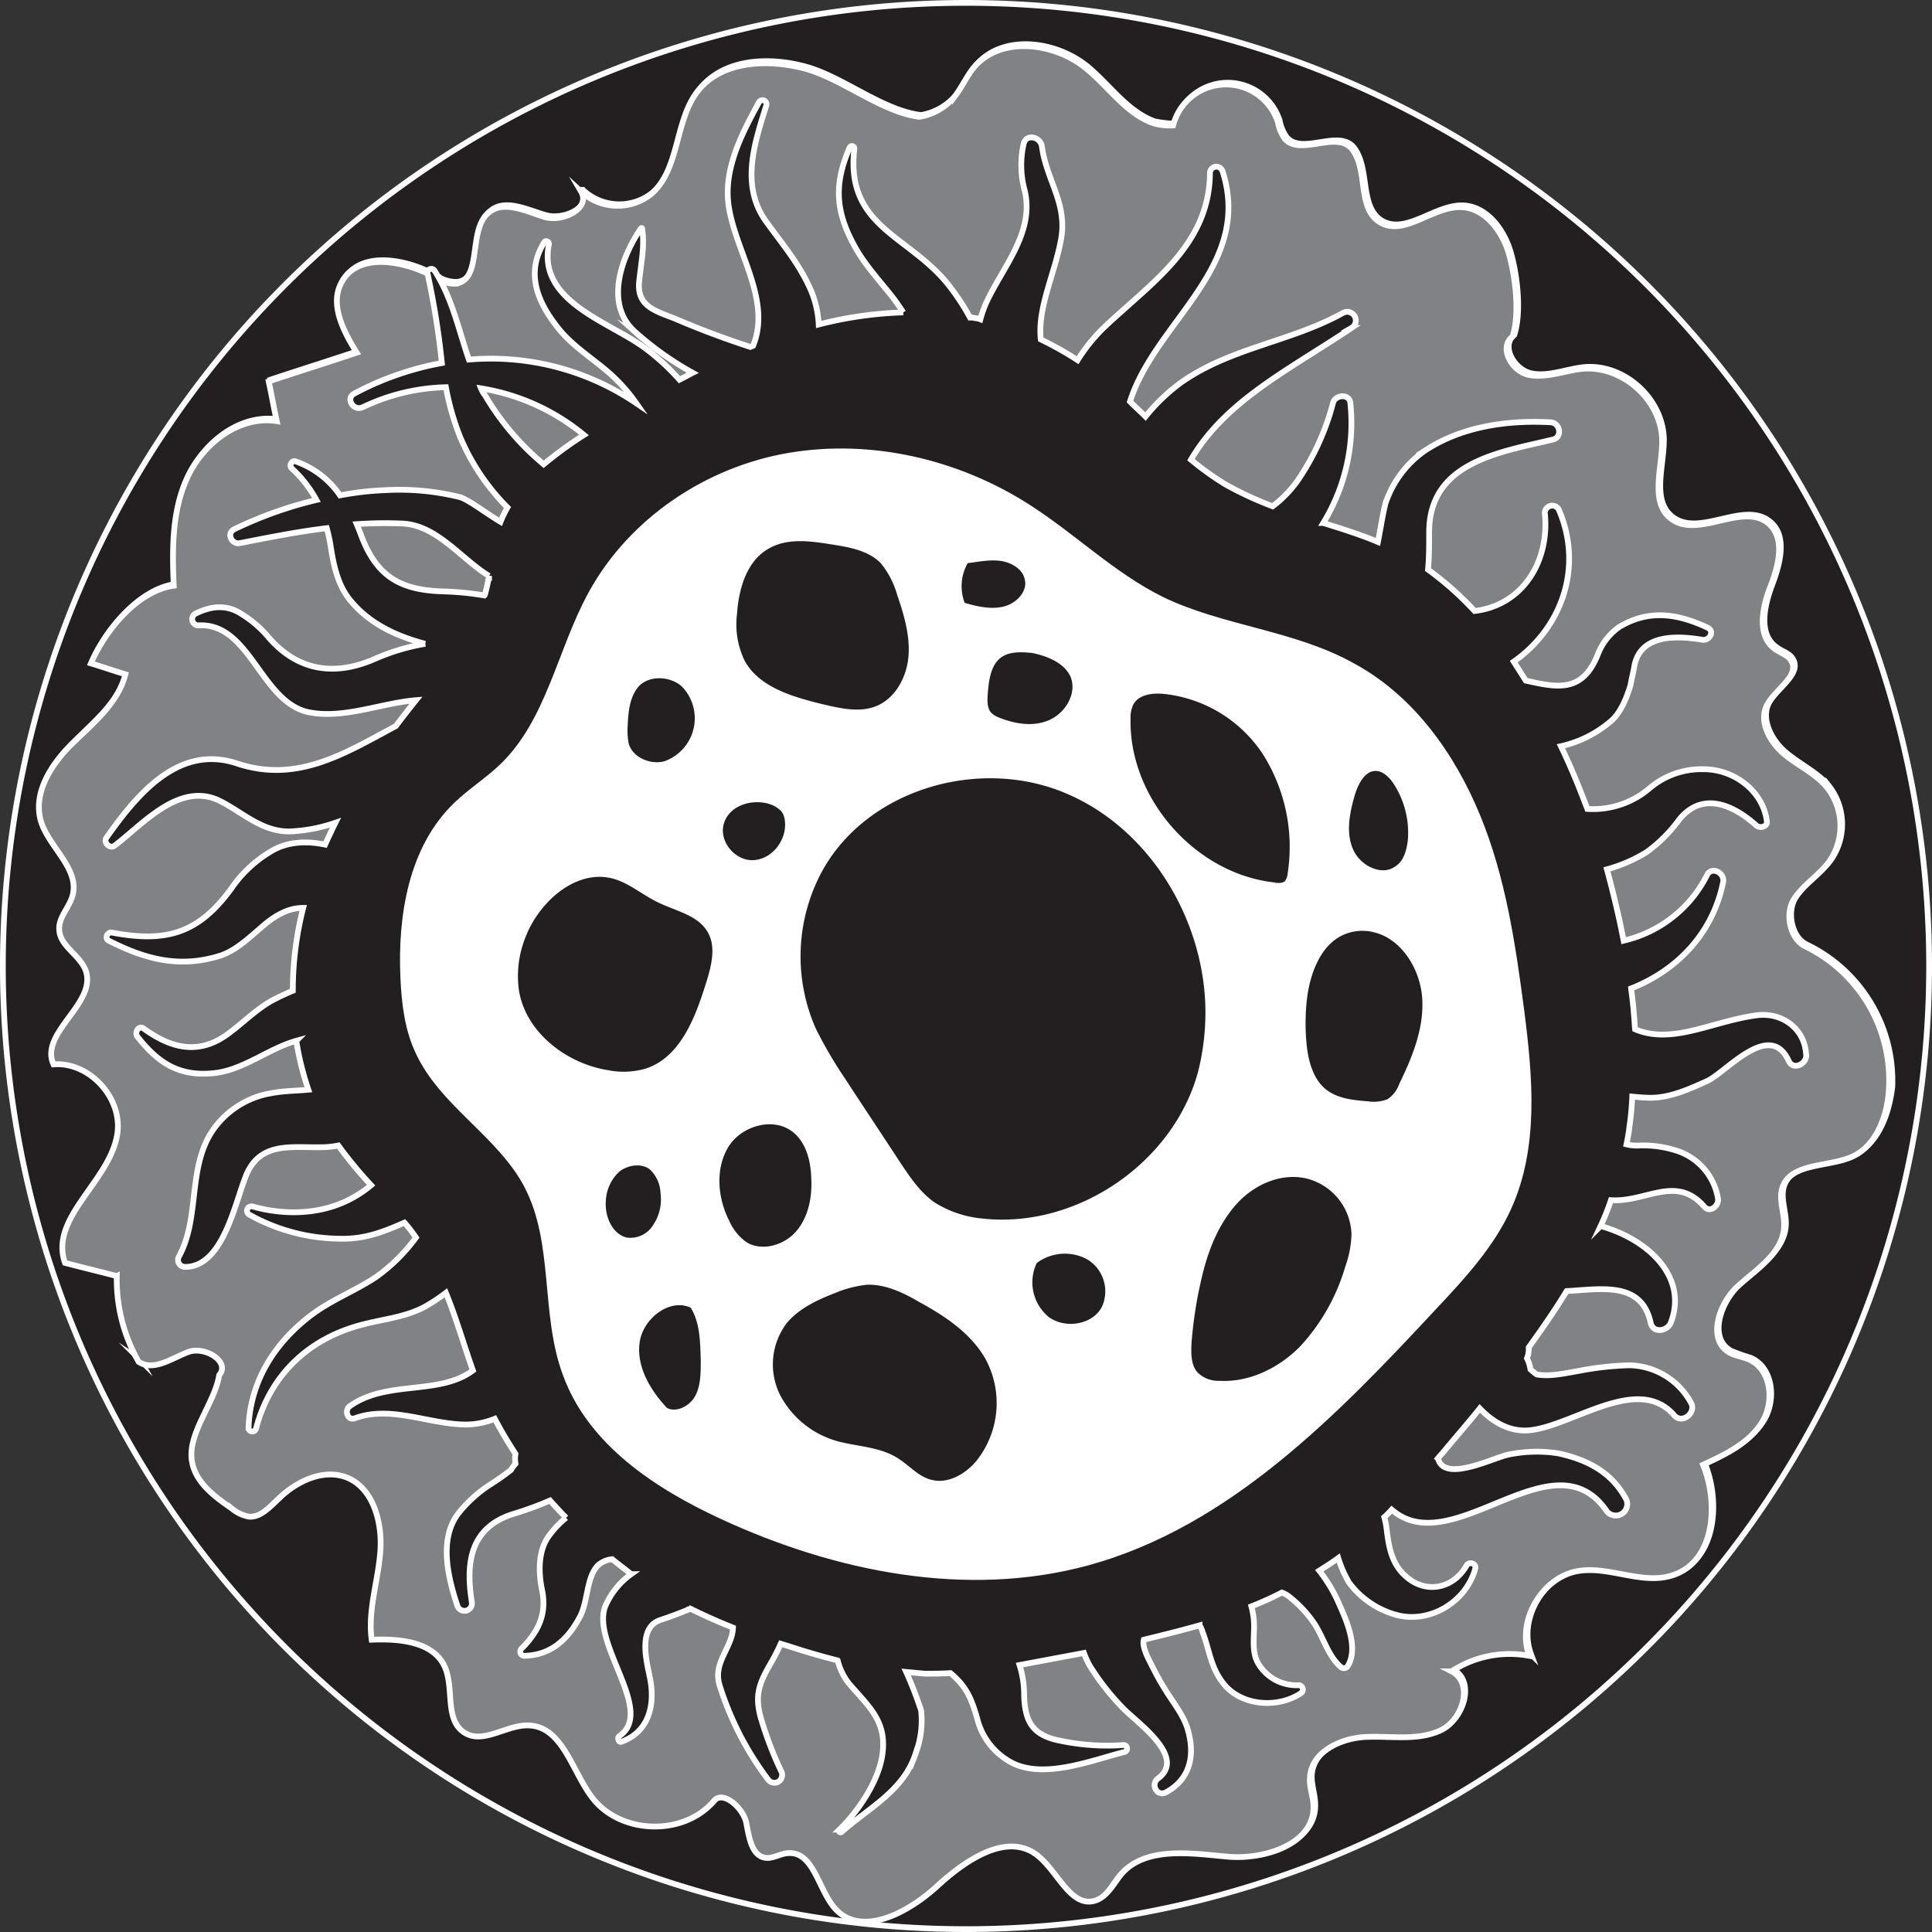 <svg xmlns="http://www.w3.org/2000/svg" viewBox="0 0 335.8 335.8"><rect x="0" y="0" width="335.8" height="335.8" fill="#333333" stroke="none"/><defs><style>.cls-1{fill:#231f20;}.cls-1,.cls-2,.cls-3{stroke:#fff;stroke-miterlimit:10;}.cls-2{fill:#808285;}.cls-3{fill:#fff;}</style></defs><title>Asset 3</title><g id="Layer_2" data-name="Layer 2"><g id="Layer_1-2" data-name="Layer 1"><path class="cls-1" d="M167.9.5A167.4,167.4,0,1,0,335.3,167.9,167.4,167.4,0,0,0,167.9.5ZM322.1,200.8c-4.2,1.9-10.5,1-12,5.3-.7,2.2.4,4.5.3,6.8-.2,4.5-4.8,7.3-8.1,10.4s-5.4,9.3-1.4,11.5a34,34,0,0,0,3.4,1.2c3.9,1.7,4.5,7.4,2.2,11s-6.4,5.6-10.2,7.3c2.8,6.8,1.9,16.6-5,19.1-5.2,1.8-10.9-1.5-16.3-.7-6.6.9-11.2,8.6-8.9,14.8a18.37,18.37,0,0,0-13.5,2.7c3.8,2,1.9,8.5-2,10.3s-8.5.9-12.9,1.1-9.4,2.5-9.7,6.9c-.1,1.7.6,3.4.6,5.2.1,6.5-8.5,9.2-15,8.7s-14.3-1.8-18.5,3.1c-1.4,1.6-2.3,3.8-4.3,4.5-4.4,1.5-6.6-5.2-10.3-7.9-5.3-4-12.5,1-17.4,5.5s-12.9,8.8-17.5,4c-3.2-3.3-3.9-10.3-8.4-9.8-1.3.1-2.6,1-3.9.8-2.5-.4-2.8-3.7-3.3-6.1s-4-5.7-5.6-3.8c-5.3,6.2-16.3,5.9-21.2-.6-3.5-4.6-5.1-12.2-10.9-12.5-3.9-.2-7.9,3.3-11.2,1.3-3.5-2.1-1.7-7.7-3.5-11.5-2-4.4-7.9-4.8-12.7-4.7-.7-5.1,1.1-10.2,1.5-15.3s-1.3-11.2-6.1-13c-4.1-1.5-8.7.9-11.8,4-1.4,1.4-3,3-5,2.9a5.63,5.63,0,0,1-2.9-1.4c-3-2.1-6.2-4.5-6.9-8-1-4.9,3.8-10.2,4.7-15.2,2.1-2.3-2.5-5-5.4-4s-6,3.4-8.6,1.7a30.85,30.85,0,0,1-3.8-14.9c-3-.8-6-1.5-9-2.3-2.8-7.9,7.9-14.2,9.1-22.5.9-6.2-4.9-12.4-11.1-12-2.5-5.5,7.6-10.6,5.6-16.3-1-2.7-4.4-4.2-4.6-7-.1-2.2,1.8-3.9,2.3-6,1.2-4.7-4.1-8.3-5.5-13-1.5-4.9,1.9-9.9,5.5-13.5s7.9-7.1,9.2-12c-2-.6-4-1.3-6-1.9,2.5-5.8,8.1-12.6,14.4-13.5-.4-6.5-.3-13.2,2.5-19.1s9-10.5,15.4-9.5c-.5-2.3-.9-4.6-1.4-6.9,5.1-1.7,10.2-3.3,15.3-5-2.3-3.7-4.7-8.2-2.7-12.1,2.8-5.4,10.8-4,16.1-1.1A6.12,6.12,0,0,0,79.5,49c4.8-.7,2-9.4,5.8-12.4,2.6-2.1,6.4-.1,9.6.8s8.1-1.5,6.4-4.4a9.26,9.26,0,0,0,12.1.5c5.1-4.3,4.1-12.7,8.2-18s12-5.7,18.5-3.9,13.3,7.6,20,8.4a10.4,10.4,0,0,0,6.2-3.6c1.2-1.5,2-3.3,3.2-4.9,4.6-5.7,14.1-4.5,19.7.2,3.8,3.2,6.8,7.7,11.5,9.4a20.85,20.85,0,0,0,3.5.4,9.49,9.49,0,0,1,18.2-.6,7.44,7.44,0,0,0,1.2,2.9c2.6,3.2,8.9-1.3,11.6,1.7,3,3.6,1,10.3,4.9,12.8,4.2,2.6,9.2-2.7,14.1-2.6,4.1.1,7.1,4,8.3,7.9s2,10.6.7,14.6c-2.4,1.9,0,6.1,3,6.7s6.1-.8,9.2-1.1c7-.6,13.7,5.6,13.8,12.6,0,4.8-2.2,10.7,1.6,13.5,4.7,3.5,12.4-3,16.9.8,3,2.5,1.7,7.3.3,11s-2.4,8.6.8,10.8c.9.7,2.2,1,2.8,2,1.6,2.6-2.6,4.9-4.1,7.6s.3,6.4,2.7,8.5,5.5,3.5,7.6,5.9a10.81,10.81,0,0,1,.4,13c-1.8,2.4-4.5,4-6.1,6.5s-.7,7,2,8.2a26.31,26.31,0,0,1,14.8,24.7C328.3,193.8,326.4,198.9,322.1,200.8Z"/><path class="cls-2" d="M313.8,164.5c-2.7-1.3-3.6-5.7-2-8.2s4.3-4.1,6.1-6.5a10.8,10.8,0,0,0-.4-13c-2.1-2.5-5.2-3.8-7.6-5.9s-4.3-5.7-2.7-8.5,5.7-5,4.1-7.6c-.6-1-1.9-1.3-2.8-2-3.2-2.3-2.2-7.2-.8-10.8s2.7-8.4-.3-11c-4.5-3.8-12.2,2.7-16.9-.8-3.8-2.8-1.6-8.8-1.6-13.5,0-7-6.8-13.2-13.8-12.6-3.1.3-6.1,1.6-9.2,1.1s-5.5-4.8-3-6.7c1.3-4,.5-10.5-.7-14.6C261,40,258,36.1,253.9,36c-5-.1-9.9,5.2-14.1,2.6-4-2.5-1.9-9.2-4.9-12.8-2.7-3.1-9,1.4-11.6-1.7a7.44,7.44,0,0,1-1.2-2.9,9.49,9.49,0,0,0-18.2.6,10.2,10.2,0,0,1-3.5-.4c-4.7-1.7-7.6-6.2-11.5-9.4-5.6-4.7-15.1-5.8-19.7-.2-1.2,1.5-2,3.3-3.2,4.9a10.12,10.12,0,0,1-6.2,3.6c-6.6-.8-13.5-6.7-20-8.4s-14.4-1.3-18.5,3.9-3.1,13.7-8.2,18a9.39,9.39,0,0,1-12.1-.5c1.7,2.9-3.2,5.4-6.4,4.4s-7-2.9-9.6-.8c-3.8,3-1,11.7-5.8,12.4a5.76,5.76,0,0,1-3.8-1.2c-5.3-2.9-13.4-4.3-16.1,1.1-2,3.8.4,8.4,2.7,12.1-5.1,1.7-10.2,3.3-15.3,5,.5,2.3.9,4.6,1.4,6.9-6.4-1-12.6,3.7-15.4,9.5s-2.8,12.6-2.5,19.1c-6.3.9-11.9,7.7-14.4,13.5,2,.6,4,1.3,6,1.9-1.3,5-5.5,8.4-9.2,12s-6.9,8.6-5.5,13.5c1.4,4.6,6.8,8.3,5.5,13-.6,2.1-2.5,3.8-2.3,6,.2,2.8,3.6,4.3,4.6,7,2,5.7-8.1,10.8-5.6,16.3,6.2-.5,12,5.8,11.1,12-1.2,8.3-11.9,14.6-9.1,22.5,3,.8,6,1.5,9,2.3a28.78,28.78,0,0,0,3.8,14.9c2.6,1.7,5.7-.6,8.6-1.7s7.4,1.7,5.4,4c-.8,5-5.7,10.3-4.7,15.2.7,3.6,4,6,6.9,8a6.53,6.53,0,0,0,2.9,1.4c2,.2,3.5-1.5,5-2.9,3.1-3.1,7.7-5.4,11.8-4,4.8,1.7,6.5,7.8,6.1,13s-2.2,10.2-1.5,15.3c4.8-.2,10.7.3,12.7,4.7,1.7,3.8-.1,9.3,3.5,11.5,3.3,2,7.3-1.5,11.2-1.3,5.8.3,7.4,7.9,10.9,12.5,4.9,6.5,16,6.8,21.2.6,1.6-1.9,5.1,1.3,5.6,3.8s.9,5.7,3.3,6.1c1.3.2,2.6-.7,3.9-.8,4.6-.4,5.3,6.5,8.4,9.8,4.6,4.8,12.6.5,17.5-4s12.1-9.5,17.4-5.5c3.7,2.8,5.9,9.4,10.3,7.9,2-.7,2.9-2.9,4.3-4.5,4.3-4.9,12-3.7,18.5-3.1s15.1-2.2,15-8.7c0-1.7-.8-3.4-.6-5.2.3-4.3,5.3-6.7,9.7-6.9s8.9.7,12.9-1.1,5.9-8.3,2-10.3a18.37,18.37,0,0,1,13.5-2.7c-2.3-6.2,2.4-14,8.9-14.8,5.4-.7,11.1,2.6,16.3.7,7-2.5,7.8-12.3,5-19.1,3.9-1.8,7.9-3.7,10.2-7.3s1.7-9.3-2.2-11c-1.1-.5-2.3-.6-3.4-1.2-3.9-2.2-1.9-8.5,1.4-11.5s7.9-5.8,8.1-10.4c.1-2.3-1-4.7-.3-6.8,1.5-4.3,7.8-3.5,12-5.3s6.2-6.9,6.5-11.6A25.88,25.88,0,0,0,313.8,164.5Z"/><path class="cls-1" d="M305.1,176.5c-7.7,1.1-14.5,5.1-20.9,2.4-.1-.8-.1-1.6-.2-2.4-.1-1.6-.3-3.1-.5-4.7,7.9-3.1,14.2-9.5,16-18.5.3-1.6-2-2.8-2.8-1.2a21.72,21.72,0,0,1-14.5,11.4c-.8-4.2-1.8-8.3-2.9-12.4a26.28,26.28,0,0,0,6.9-3,25.69,25.69,0,0,0,5.7-5.7c4.1-5,9.5-2.4,13.4,1.1.6.5,1.9.2,1.8-.7-.6-5.2-5.6-9.1-11-9.1a13.89,13.89,0,0,0-9.5,3.4,15.15,15.15,0,0,1-10.7,3.5c-1.4-3.7-2.9-7.4-4.6-10.9a20,20,0,0,0,8.5-4.2c1.9-1.5,2.9-4.2,3.6-6.4.2-1.2.5-2.3.7-3.5,1.2-5.7,8.1-5,11.8-4.4,1.2.2,2.2-1.5.9-2.1-5.3-2.5-10.3-3.2-15.4-.1a10.42,10.42,0,0,0-3.7,4.8c-2.7,6.7-7.1,5.7-12.5,4.5l-2.1-3.3c8.3-5.8,12.2-16.4,7.8-26.5a1.3,1.3,0,0,0-2.4.6c.9,8.4-3.8,16.1-12.2,17.1a55,55,0,0,0-8.1-7.2c.2-2.1.2-4.3.2-6.5,0-12.2,12.3-13.9,21.5-16.1,1.7-.4,1.3-2.9-.4-3-7.5-.4-15.4.7-21.8,4.9a18.18,18.18,0,0,0-6.6,8.4c-.5,1-1,4.4-1.6,7.5-3.1-1.3-6.3-2.3-9.5-3.3A33.3,33.3,0,0,0,234.7,70c-.2-1.6-2.6-1.4-3,0a43.18,43.18,0,0,1-6,13.3,20.18,20.18,0,0,1-4.5,4.7,61,61,0,0,1-8.2-3.8,50.47,50.47,0,0,1-6-4.3c6-10.3,17.2-15.7,27.9-22.9a1.5,1.5,0,0,0-1.5-2.6c-9,5-19.4,6-28,12a32.66,32.66,0,0,0-6.3,6c-.9-.9-1.8-1.7-2.7-2.6,4.4-13.9,21.4-23.4,16.1-40a1.12,1.12,0,0,0-2.2.3C210.2,42.7,200,49.2,191.8,57a29.89,29.89,0,0,0-4.5,5.6,57.94,57.94,0,0,0-6.4-3.6c-.6-5.5,2.4-11.3,3.5-17.3,1.2-6.3-2.5-10.3-3.3-16.2-.2-1.7-2.8-2.4-3.2-.4a16.67,16.67,0,0,0,.2,8c1.8,7.5-4.1,13.6-6.9,20a22.5,22.5,0,0,0-.8,2.4,2.92,2.92,0,0,0-.9-.2,2.77,2.77,0,0,0-.9-.1,39.14,39.14,0,0,0-4-6c-6.9-8.4-17.7-9.9-16.1-23.4a.43.43,0,0,0-.8-.2c-2.8,6.4-2.5,11.2.9,17.3,1.7,3.1,4.3,5.9,6.5,8.7.7.9,1.3,1.8,1.9,2.7a66.84,66.84,0,0,0-14.7,2.1,17.25,17.25,0,0,0-1.8-6.9c-1.9-4-4.6-7.2-7.2-10.8-4.7-6.3-2.2-13.7-.1-20.4a.7.7,0,0,0-1.3-.5c-3,5.5-6.3,11.8-5.2,18.3,1.3,7.9,7.4,16.1,4.2,24-.2.1-.3.1-.5.2-4.3-1.4-8.6-3-12.8-4.8-3.4-1.4-7-2.1-6.5-6.6.3-3.1,1-6.1.5-9.2,0-.1-.1-.1-.2,0-3.5,5.1-6.3,13.2-1.1,17.9a54.64,54.64,0,0,0,10.1,7.2c-.8.4-1.5.8-2.3,1.2a39.18,39.18,0,0,0-6-5.5c-6.2-4.6-18.7-8.1-16.7-18,.1-.5-.6-.8-.8-.4C91.3,47.4,93.4,52.5,97,57c2.5,3.2,6.2,5.4,9.2,8.1a29.76,29.76,0,0,1,4.4,5,44.94,44.94,0,0,0-29.1-7.6c-1.8-5.2-2.9-10.7-6-15.5a.67.67,0,0,0-1.2.5,140.55,140.55,0,0,1,2.5,15.6,52,52,0,0,0-15.2,5.3c-1.6.8-.2,3.1,1.4,2.4a35.43,35.43,0,0,1,14.5-3.5A45.31,45.31,0,0,0,80,76a38.55,38.55,0,0,0,8.2,12.2A19.23,19.23,0,0,0,87,90.7c-2.4-1.4-5.6-3.9-7.1-4.3a43.52,43.52,0,0,0-13-1.2,51.79,51.79,0,0,0-7.8.9,15.54,15.54,0,0,0-7.7-5.9c-.7-.3-1.2.8-.7,1.2A21.17,21.17,0,0,1,55,86.9,69.43,69.43,0,0,0,40.7,92c-1.4.7-.4,2.7,1,2.4,5.1-1,10.1-2,15.1-2.6a32,32,0,0,1,.7,3.3c.5,3.3,1.3,6.9,3.6,9.5,3.3,3.9,7.9,6,12.8,7.3a37.36,37.36,0,0,0-8.7,2.6c-6.8,3-13.3,2.3-18.5-3.7a19.18,19.18,0,0,0-4.6-4c-2.8-1.9-5.6-1.4-8.2-.1a1.09,1.09,0,0,0,.5,2c9.1-.6,10.9,13.4,19.3,15.1,6.1,1.2,12.5-1.6,18.6-2.1-1.2,1.5-2.3,2.9-3.5,4.5-8.8,4.7-17.1,10-27.6,6.5-10.2-3.4-17.4,5.4-22.7,12.9-.6.8.6,2,1.4,1.4,4.9-3.7,11.4-11.4,18.5-7.7,3.9,2,7.3,5.4,12.2,5.2a27.69,27.69,0,0,0,7.7-1.5c-.6,1.2-1.2,2.5-1.8,3.8-3.4-.7-6.8-.5-9.6,1.3a21.72,21.72,0,0,0-6.6,6.2c-5.7,7.9-11.3,9.6-20.8,7.8-.8-.2-1.4,1-.6,1.4,6.5,3.3,12.4,4.8,19.4,2.6,2.7-.9,5-3.1,7.1-4.9,2.7-2.4,5-3.4,7.3-3.4a58,58,0,0,0-1.8,14.4c-1.2.5-2.5,1.1-3.8,1.8-2.6,1.5-4.8,3.7-7.2,5.5-5.1,3.9-9.9,2.9-14.9-.7-.9-.7-1.7.7-1.1,1.4,3.7,4.7,7.4,7,13.5,6.3,5-.6,9.4-4.3,14.1-5.6a50.26,50.26,0,0,0,2.1,8.5c-2.1.2-4.3.2-6.4.6a15.43,15.43,0,0,0-9.5,5.5c-5.4,6.6-2.7,15.8-6.6,22.9a1.21,1.21,0,0,0,1,1.8c6.8.1,8.8-11.6,10.8-16.2,2.5-5.6,7.9-4.5,12.9-4.6a15.26,15.26,0,0,0,3-.3,74.51,74.51,0,0,0,5.7,6.9,17.68,17.68,0,0,1-2.2,1.6c-5.5,3.5-12.3,3.8-18.4,2.1a.77.77,0,0,0-.6,1.4,32.84,32.84,0,0,0,15.9,4.2c4.3.1,7.7-1.3,11.1-2.8a25.6,25.6,0,0,1,2,2.6,30.57,30.57,0,0,1-7,6.9c-3.8,2.5-7.9,4-11.5,6.8-6.2,4.8-10.3,11.4-10.6,19.3a.66.66,0,0,0,1.3.2c2.5-9.5,9.4-15.9,19-18.2,3.6-.9,6.9-1.2,10.2-2.9a31.1,31.1,0,0,0,3.8-2.5c1.8,4.4,3.1,9,4.7,13.5-5.9,4.4-14.9,1.6-21.4,6.2-1,.7-.4,2.6.9,2.1,6.3-2.3,12.9,1.1,19.4,1.1a13.83,13.83,0,0,0,4.9-1c1.1,2.1,2.3,4.1,3.6,6.1a4.85,4.85,0,0,0,0,1.7,8.84,8.84,0,0,0-.8,1.1,41.45,41.45,0,0,1-3.4,2.4,23.17,23.17,0,0,0-5.7,5.1c-3.5,4.5-1.8,11.3-.2,16.1a1.3,1.3,0,0,0,2.5-.7c-1.1-6.9-.2-12.8,7-15.2a56.62,56.62,0,0,0,6.6-2.4c.9,1,1.8,2,2.8,3a16.35,16.35,0,0,0-3.1,3.3c-1.8,2.6-1.7,6.3-1.1,9.2.9,4.2-.6,7.3-3.6,10.3a.73.73,0,0,0,.5,1.2c4.6-.1,7.6-2.8,9.7-6.8,1.4-2.6,1.1-6.8,3.1-8.9a4.46,4.46,0,0,1,2.5-1.1c1.1.9,2.2,1.7,3.3,2.6a13.33,13.33,0,0,0-4.5,5.6c-2.5,6.5,8.7,18.2,2.5,22.5-.5.3-.2,1.3.4,1,4.6-1.7,5.8-6.2,4.9-10.9-.5-2.6-2.3-8.8,1.7-10.2,1.8-.6,3.4-1.2,5.1-1.9a.35.35,0,0,0,.2-.1c2.4,1.2,4.9,2.3,7.4,3.3-.1,3.5-3.6,6.1-2.3,10.1a53.74,53.74,0,0,0,8.4,16.3,1.35,1.35,0,0,0,2.3-1.4,63.14,63.14,0,0,1-3.5-9.1c-1.3-4.4-.2-6.5,2-10.3.5-.9,1-1.9,1.4-2.8,1.3.4,2.6.8,3.8,1.2,2,.6,4.1,1.2,6.1,1.7a10.38,10.38,0,0,0,2.2,4.3c3.6,4.1,6.5,6.6,5.5,12.5-.8,4.5-4.2,9.5-7.4,12.6a.28.28,0,1,0,.4.4c4.7-4.2,10.7-7.1,12.8-13.5a16.34,16.34,0,0,0,1-7.6,66.87,66.87,0,0,0-2.6-6.7l3.2.3c1.5,0,3,0,4.5-.1,2.6,2.2,3.6,4.1,4.7,8.1a11.9,11.9,0,0,0,5.3,7.1c5.7,3.6,14.6-.1,20.3-1.5a.62.62,0,0,0-.2-1.2,39.31,39.31,0,0,1-10.8-.7c-5-.9-6.4-3.3-6.5-8.1a17,17,0,0,0-.8-5.1l4.8-.9,6.4-1.2a14.72,14.72,0,0,0,1,2.2,43.44,43.44,0,0,0,5.6,7.2c2.3,2.5,11.4,8.6,6.3,12.4-1.4,1-.2,3.3,1.4,2.4,4.2-2.3,5-6.4,3.8-10.7-.7-2.7-2.8-5.1-4.2-7.5-1-1.6-1.8-3.2-2.6-4.8s-1.1-2.7-.9-3.5c3.3-.8,6.5-1.6,9.7-2.5a3.7,3.7,0,0,1,.5,1.1c1.3,3.4,1.4,6.3,3.8,9.2,3.2,3.8,9.4,4.1,13.3,1.5a.76.76,0,0,0-.4-1.4,7.69,7.69,0,0,1-6.9-3.6c-1.5-2.3-.6-5.4-.9-8a15.52,15.52,0,0,0-.4-2.1,50.54,50.54,0,0,0,5.3-2.4,4.62,4.62,0,0,1,1.5.9,20.67,20.67,0,0,1,3.8,4c1.8,2.4,2.6,6,4.9,8a.81.81,0,0,0,1.3-.2c1.8-3.1-.2-7.7-1.5-10.6a26.13,26.13,0,0,0-3.5-5.9c1.1-.7,2.2-1.4,3.3-2.2a19.57,19.57,0,0,0,1.9,4.3,15.23,15.23,0,0,0,7.9,5.5c5.9,1.8,12.4-2.1,14-7.9.3-.9-1-1.4-1.5-.6-2.2,3.9-6.8,5-10.3,2.1-2.7-2.2-3.2-5.2-3.6-8.5a14.16,14.16,0,0,0-.4-2,15.93,15.93,0,0,0,1.3-1.3c10.6,9.2,28.1-13.4,37.4.3a2,2,0,0,0,3.4-2c-2.5-4.8-6.8-7-11.9-8.1a24.29,24.29,0,0,0-8.5.2c-2.4.4-11,4.9-12.3.9a.35.35,0,0,0-.1-.2c.4-.5.8-.9,1.2-1.4,2-2.4,4.1-4.8,6.1-7.3,2.3,2.4,5.2,4.1,8.6,3.8,7.5-.7,18.9-9.9,25.2-2.6,1.4,1.6,3.9-.5,2.9-2.2a12.47,12.47,0,0,0-10.7-6.5,53.9,53.9,0,0,0-8.9,1c-2.4.4-4.8,1-7.2.6a10.63,10.63,0,0,1-1.1-.9,5.93,5.93,0,0,0-.6-1.9,4.22,4.22,0,0,0,.3-1.9c2.3-3.2,4.6-6.5,6.6-9.8,5.9-.3,13-1.8,14.6,5.5.4,1.9,2.9,1.5,3.5,0,3.1-8.1-4.2-14.6-12.2-16.8a42.2,42.2,0,0,0,1.8-4.5c6.1.4,11.3-4.5,16.2,1.1,1,1.2,2.6-.1,2.4-1.4a10.54,10.54,0,0,0-6.9-8.2,18.79,18.79,0,0,0-6.7-1,7.52,7.52,0,0,1-2.3-.2c.2-1,.4-2,.5-3a49.81,49.81,0,0,0,.5-5.3c1.1.1,2.1.2,3.2.2,3.4,0,6.7-1.5,9.8-2.9,3.3-1.5,10.9-10.7,14.2-3.5.8,1.8,3.4.4,3-1.3C313.6,178.7,309.6,175.8,305.1,176.5ZM83.6,67.5a37.4,37.4,0,0,1,17.9,8.1,69.47,69.47,0,0,0-7,5.1,45.74,45.74,0,0,1-10.2-12A4.73,4.73,0,0,1,83.6,67.5ZM62.9,93.4c-.3-.8-.6-1.6-.9-2.3a70.88,70.88,0,0,1,8-.1c6,.3,10.2,6.2,15,9.1a30.05,30.05,0,0,1-.7,3.2.35.35,0,0,1-.1.2,50.26,50.26,0,0,0-7-.7C69.9,102.6,65.7,100.5,62.9,93.4Z"/><path class="cls-3" d="M201.9,104.2c-8.5-4.2-15.3-11-23.3-16.1-12.2-7.8-27.2-11.3-41.4-8.9s-27.4,11.2-34.4,23.9c-5.5,10-7.3,22.2-15.5,30.1-2.5,2.4-5.5,4.3-8,6.7-7.8,7.5-9.7,19.3-9.2,30.1.2,4.3.7,8.7,2.5,12.6,4.1,9.2,14.3,14.5,19,23.5,5.2,9.9,2.8,22.2,6.7,32.7,4.3,11.9,15.8,19.5,27.3,24.8,19.7,9.1,42.4,13.7,63.4,8,24.5-6.7,43.2-26.1,60.5-44.7,4.9-5.2,9.8-10.6,12.7-17,4.8-10.6,3.7-22.8,2.2-34.4-1.5-11.4-3.2-22.9-7.6-33.6s-11.5-20.6-21.6-26.1C224.9,110,212.4,109.3,201.9,104.2Z"/><path class="cls-1" d="M142.5,151.1a31.59,31.59,0,0,0-1.2,27.8,74,74,0,0,0,5,8.6c3.2,4.9,6.4,9.7,9.6,14.6,1.8,2.7,3.7,5.6,6.4,7.4a19.45,19.45,0,0,0,8.5,2.8c16.7,1.8,33.8-10,38-26.2a43,43,0,0,0,1.2-11.3c-.5-16.1-10.5-32-25.6-37.8S150.3,137,142.5,151.1Z"/><path class="cls-1" d="M127.6,106.7a15,15,0,0,0,1.4,8.4c2.6,4.7,8.3,6.4,13.5,7.7,3.4.8,7,1.7,10.2.3,3.4-1.5,5.4-5.3,5.7-9s-.8-7.4-2-10.9a15.72,15.72,0,0,0-2.9-5.6c-2.3-2.4-5.8-3-9.1-3.5-3.7-.6-7.7-1.1-11,.8C129.4,97.1,127.9,102.1,127.6,106.7Z"/><path class="cls-1" d="M108.6,126.1a12.22,12.22,0,0,0,.2,3.3c.8,2.7,4.1,4.1,6.8,3.4a8.42,8.42,0,0,0,3.2-13.9c-2.2-1.9-5.9-2.1-8-.1C109,120.7,108.7,123.5,108.6,126.1Z"/><path class="cls-1" d="M90.8,162.9a18.56,18.56,0,0,0-1.1,9.3c1.2,7.5,8.4,13.1,15.9,14.3a14.2,14.2,0,0,0,6.8-.3c6.1-2,8.8-8.8,10.7-14.9,1-3.1,2-6.8.3-9.6-1.8-3.1-5.8-3.8-9-5.4-2.6-1.3-4.8-3.2-7.5-4C100.2,150.3,93.3,156.2,90.8,162.9Z"/><path class="cls-1" d="M136.9,142.5a3.59,3.59,0,0,0-.7-1.8,5.23,5.23,0,0,0-1.7-1.2c-3.3-1.4-7.9-.2-9.1,3.3s2,7.4,5.6,7.2S137.4,146.1,136.9,142.5Z"/><path class="cls-1" d="M126.3,212.4a9.28,9.28,0,0,0,3.3,4c2.9,1.7,7,.5,9.2-2.1s2.9-6.2,2.7-9.6c-.1-3.2-1-6.6-3.6-8.5-3.7-2.7-9.5-.9-11.8,3S124.2,208.3,126.3,212.4Z"/><path class="cls-1" d="M115.3,207.3a6.46,6.46,0,0,0-2-4.4c-1.6-1.3-4.2-1-5.9.3a7.8,7.8,0,0,0-2.6,5.6c-.2,2.9,1.3,6.2,4.1,6.8a5.14,5.14,0,0,0,5.1-2.5A8.49,8.49,0,0,0,115.3,207.3Z"/><path class="cls-1" d="M150.7,222.8a19.86,19.86,0,0,0-5.8,1.5c-3.1,1.2-6.3,2.7-8.5,5.3a12.37,12.37,0,0,0-1.2,13.2,16.63,16.63,0,0,0,10.7,8.3c3.2.8,6.7.9,9.6,2.6,2.2,1.3,3.8,3.4,6.3,4,3.1.8,6.4-1.1,8.4-3.6a16.61,16.61,0,0,0,1.6-18c-2.6-4.7-7.3-7.8-11.9-10.3C157,224.1,153.9,222.7,150.7,222.8Z"/><path class="cls-1" d="M192,227.3a7,7,0,0,0-2.7-8.8,8.66,8.66,0,0,0-9.5.7,8.29,8.29,0,0,0,2.3,10.2C185.3,231.6,190.3,230.7,192,227.3Z"/><path class="cls-1" d="M120.4,226.9c-4-2-9,1.8-9.7,6.2s1.8,8.7,4.9,12c1.9,1.1,4.5-.2,5.6-2.1s1.1-4.3,1.1-6.5C122.2,233.2,122.2,229.7,120.4,226.9Z"/><path class="cls-1" d="M211.9,240.5c5.4.3,10.7-2.3,14.5-6.2a35.37,35.37,0,0,0,7.9-14,18.59,18.59,0,0,0,1.1-5.7,10.8,10.8,0,0,0-8-10.2c-4.7-1.2-9.7,1-12.9,4.6s-5,8.2-6.1,12.9a74.37,74.37,0,0,0-1.8,11.5c-.1,1.9-.1,4.1,1.2,5.5A5.58,5.58,0,0,0,211.9,240.5Z"/><path class="cls-1" d="M239.1,161.6a8.63,8.63,0,0,0-5.5.3c-4.3,1.7-6.3,6.8-6.9,11.4a37.48,37.48,0,0,0-.1,8.2c.3,3.2,1.3,6.7,3.9,8.5,2,1.4,4.5,1.7,7,1.9a7.38,7.38,0,0,0,3.9-.4,5.82,5.82,0,0,0,2.3-3c2.3-4.7,4.3-9.7,4-14.9S244.1,162.9,239.1,161.6Z"/><path class="cls-1" d="M224.3,151.9a30.72,30.72,0,0,0-4.2-20.8,24,24,0,0,0-17.9-11c-2.1-.2-4.7.2-5.7,2.2a5.75,5.75,0,0,0-.5,2.6c-.3,14.2,11.6,27.6,25.7,29a2.52,2.52,0,0,0,1.9-.3A2.84,2.84,0,0,0,224.3,151.9Z"/><path class="cls-1" d="M245.2,146a16.12,16.12,0,0,0-2.4-9.8c-.8-1.3-2.1-2.7-3.7-2.7-2.3,0-3.6,2.7-4.2,4.9-.9,3.2-1.5,6.6-.1,9.6s5.4,4.9,8,3C244.4,150,245,147.9,245.2,146Z"/><path class="cls-1" d="M173.8,113.8c-2,1.4-2.4,4.1-2.6,6.5-.1,1.4-.2,2.9.7,3.9a4.35,4.35,0,0,0,1.6,1c3,1.2,6.4,1.7,9.3.3s4.9-4.9,3.8-7.9c-1.1-2.7-4.2-4-7.1-4.6C177.6,112.8,175.4,112.7,173.8,113.8Z"/><path class="cls-1" d="M178.6,100.6c-.4-2-2.5-3.3-4.6-3.6s-4.1.2-6.1.4a8.6,8.6,0,0,0-.6,7.8c2.4.7,4.9,1.3,7.3.7S179.2,103,178.6,100.6Z"/></g></g></svg>